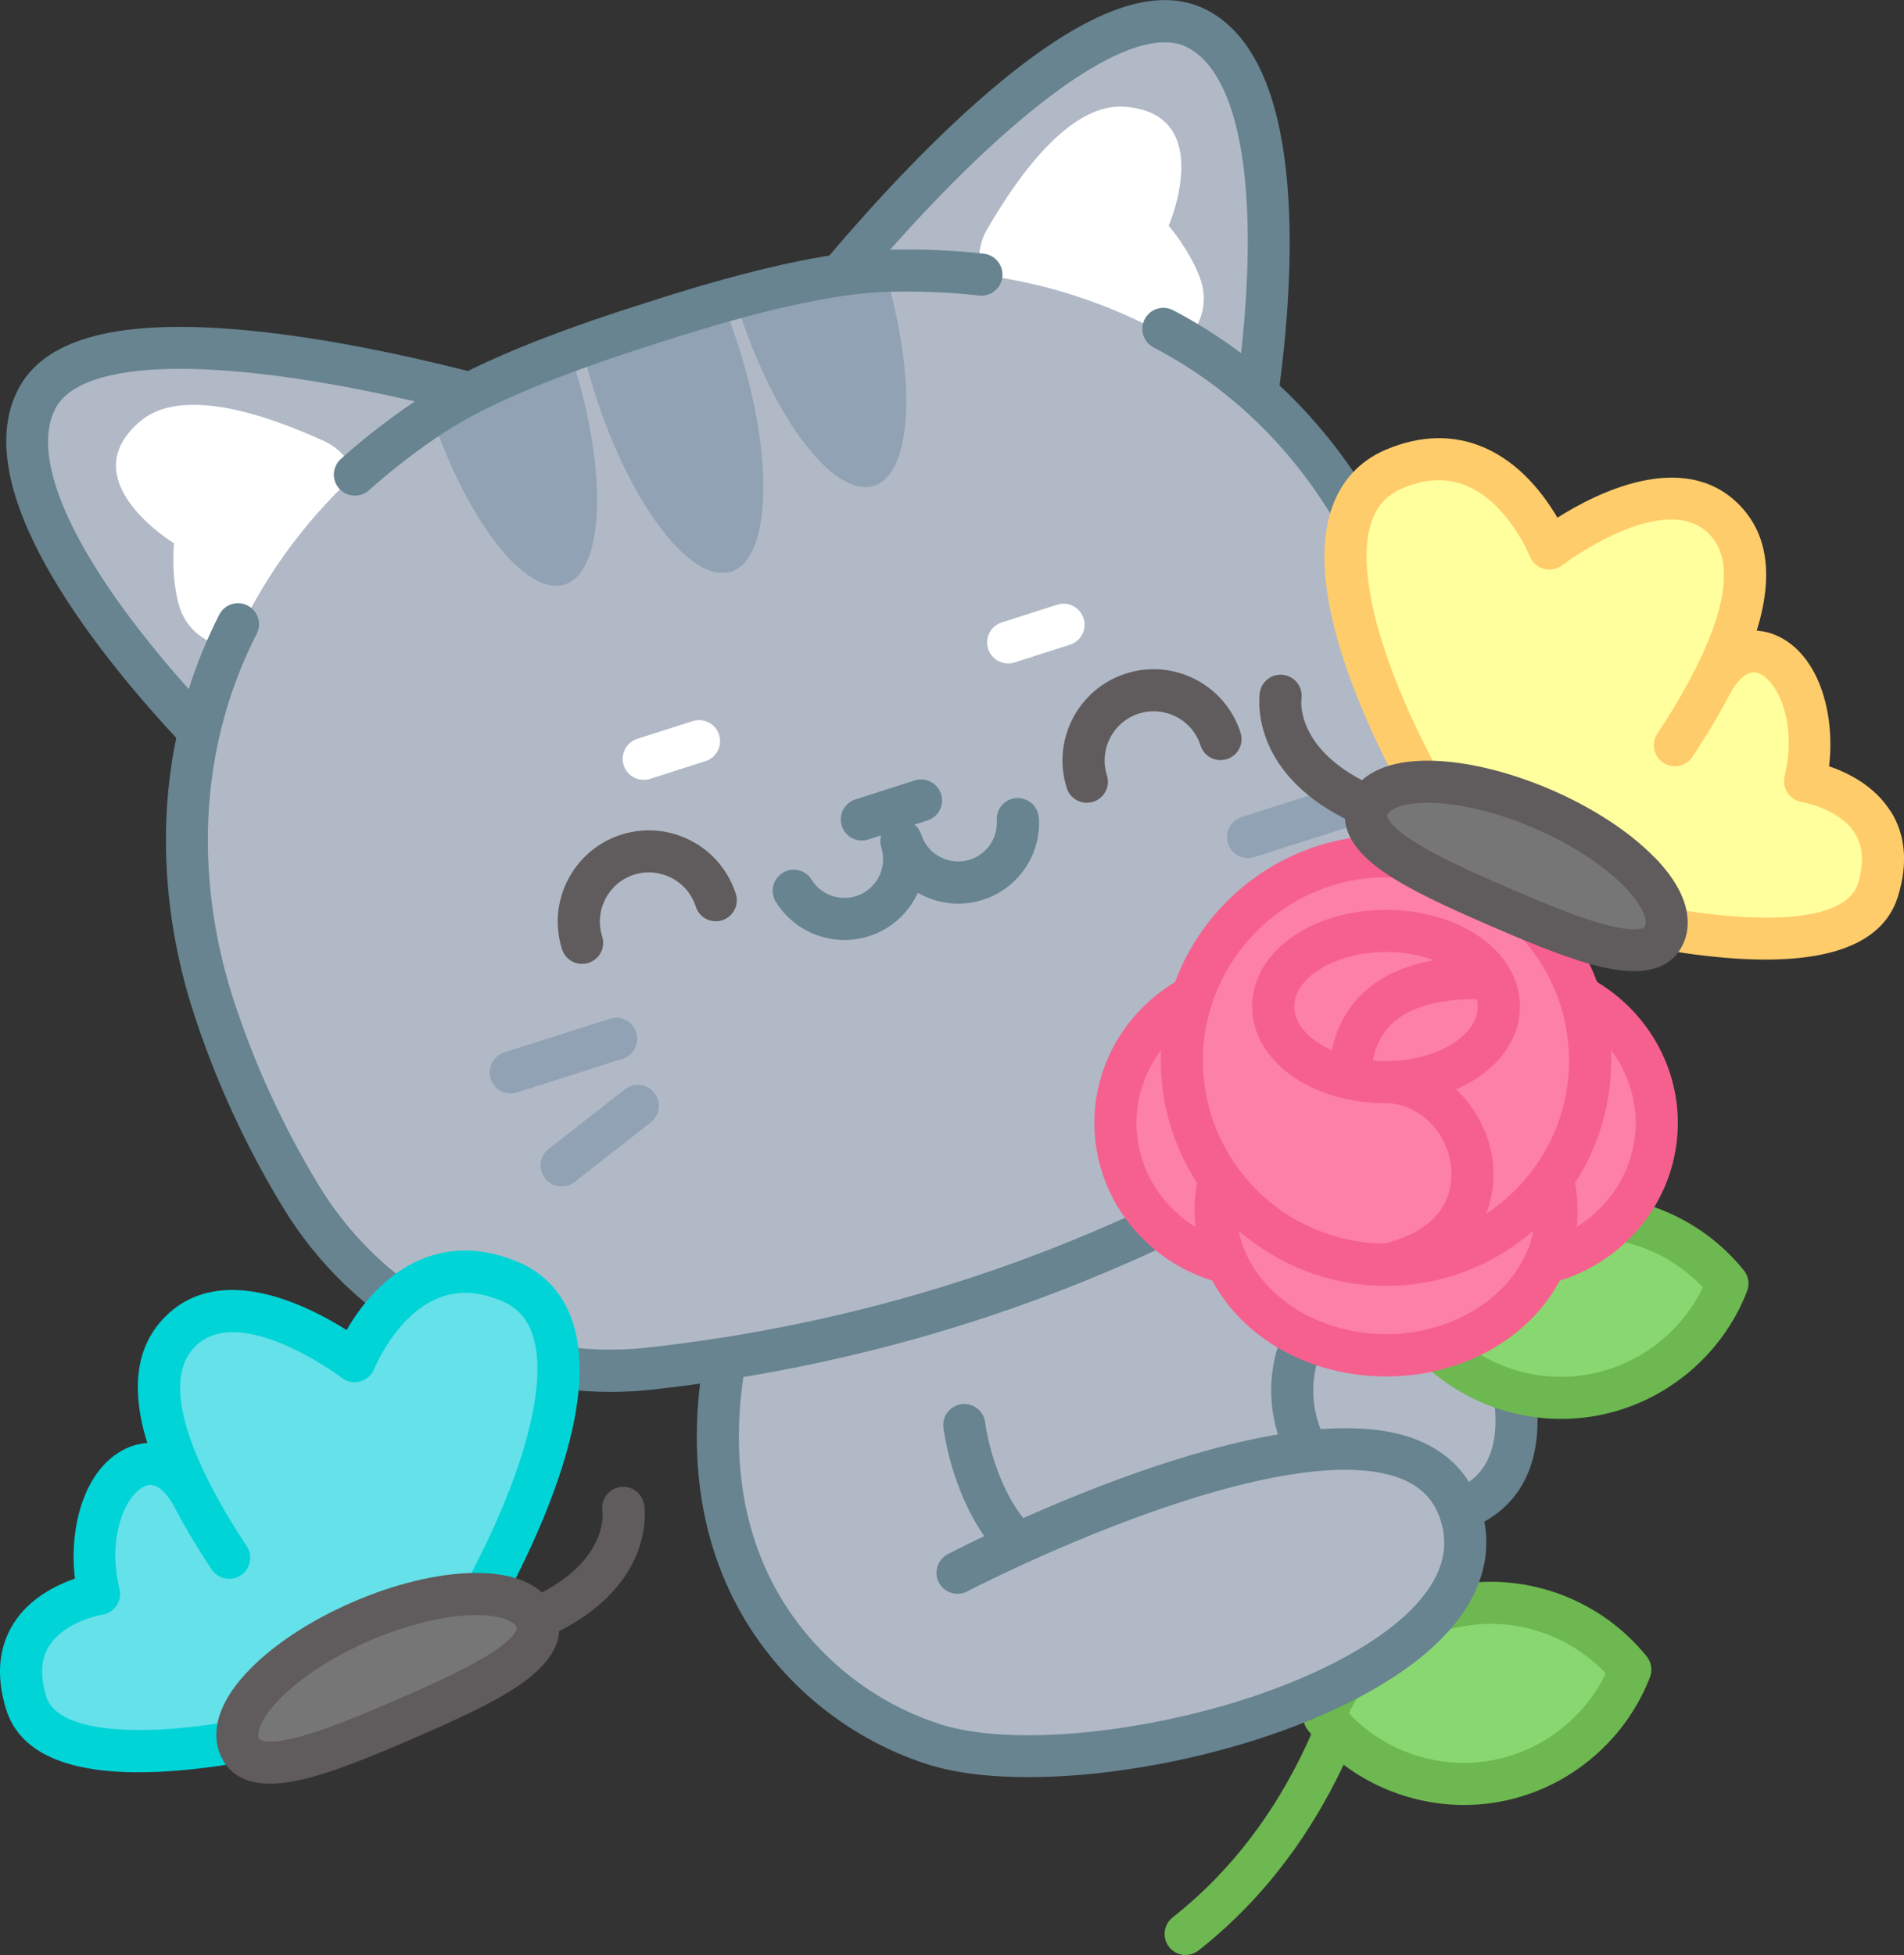 <?xml version="1.0" encoding="UTF-8"?>
<svg id="Capa_2" xmlns="http://www.w3.org/2000/svg" viewBox="0 0 215.01 220.69">
  <rect x="0" y="0" width="215.01" height="220.69" fill="#333333" stroke="none"/>
  <defs>
    <style>
      .cls-1 {
        fill: #f6608e;
      }

      .cls-2 {
        fill: #6db850;
      }

      .cls-3 {
        fill: #ffcc6b;
      }

      .cls-4 {
        fill: #fff;
      }

      .cls-5 {
        fill: #89d770;
      }

      .cls-6 {
        fill: #678490;
      }

      .cls-7 {
        fill: #65e1e9;
      }

      .cls-8 {
        fill: #00d4d7;
      }

      .cls-9 {
        fill: #fd80a6;
      }

      .cls-10 {
        fill: #b1b9c6;
      }

      .cls-11 {
        fill: #91a2b5;
      }

      .cls-12 {
        fill: #ffff9d;
      }

      .cls-13 {
        fill: #777677;
      }

      .cls-14 {
        fill: #605c5d;
      }
    </style>
  </defs>
  <g id="OBJECTS">
    <g>
      <path class="cls-2" d="M133.89,220.69c-.7,0-1.4-.31-1.87-.91-.81-1.03-.63-2.52.4-3.34,13.94-10.95,19.11-27.38,21-39.23,2.07-13.03.76-23.57.74-23.68-.17-1.3.75-2.49,2.05-2.66,1.3-.17,2.49.75,2.66,2.05.06.45,1.42,11.22-.74,24.9-2.88,18.26-10.76,32.91-22.78,42.35-.44.34-.95.51-1.47.51Z"/>
      <g>
        <path class="cls-5" d="M184.11,188.47c-4.38-5.43-11.44-8.45-18.83-7.31s-13.2,6.17-15.73,12.67c4.38,5.43,11.44,8.45,18.83,7.31,7.39-1.15,13.2-6.17,15.73-12.67Z"/>
        <path class="cls-2" d="M165.32,203.75c-6.76,0-13.3-3.06-17.62-8.43-.53-.66-.67-1.56-.36-2.35,2.92-7.5,9.66-12.92,17.58-14.15,7.93-1.23,15.99,1.9,21.04,8.17.53.66.67,1.56.36,2.35-2.92,7.5-9.66,12.92-17.58,14.15-1.14.18-2.28.26-3.42.26ZM152.32,193.4c4.01,4.24,9.9,6.29,15.69,5.39,5.79-.9,10.78-4.64,13.32-9.89-4.01-4.24-9.9-6.29-15.69-5.39-5.79.9-10.78,4.64-13.32,9.89Z"/>
      </g>
      <path class="cls-10" d="M105.47,196.93c17.74,5.69,66.04-7.21,59.37-26.35-6.68-19.14-56.71,6.98-56.71,6.98l-2.66,19.37Z"/>
      <path class="cls-10" d="M170.51,154.57c-1.8-7.67-5.91-13.26-13.57-11.46-.35.08-.69.18-1.02.28-7.47-8.85-19.72-14.62-33.56-14.62-22.75,0-41.19,15.58-41.19,34.8s18.44,34.8,41.19,34.8c19.71,0,36.19-11.7,40.24-27.32.29-.05.57-.1.86-.17,7.67-1.8,8.86-8.64,7.06-16.3Z"/>
      <path class="cls-6" d="M172.82,154.02c-1.08-4.62-2.85-8.13-5.25-10.45-2.95-2.84-6.81-3.81-11.18-2.79-4.33,1.01-8,3.65-10.34,7.43-2.34,3.78-3.07,8.24-2.06,12.56.09.39.2.77.32,1.15-10.09,1.71-21.28,6.12-28.76,9.45-3.49-4.44-4.3-10.73-4.3-10.8-.16-1.3-1.34-2.22-2.64-2.07-1.3.16-2.23,1.34-2.08,2.64.04.32.86,6.88,4.62,12.26-2.34,1.12-3.83,1.89-4.12,2.04-1.16.61-1.61,2.04-1.01,3.2.61,1.16,2.04,1.61,3.2,1.01.09-.05,9.01-4.69,19.62-8.54,13.64-4.95,23.8-6.4,29.38-4.19,2.2.87,3.63,2.32,4.37,4.42,1.22,3.49.2,6.84-3.1,10.23-4.87,4.99-14.56,9.54-25.92,12.16-10.84,2.5-21.33,2.85-27.38.91-8.26-2.65-15.23-8.58-19.11-16.26-4.65-9.21-4.85-20.77-.58-33.43.42-1.24-.25-2.59-1.49-3.01-1.24-.42-2.59.25-3.01,1.49-4.69,13.89-4.4,26.72.84,37.09,4.45,8.81,12.43,15.61,21.9,18.64,3.07.99,6.99,1.45,11.38,1.45,15.7,0,37.28-6.01,46.77-15.74,3.97-4.07,5.58-8.56,4.73-13.1,3.73-2.08,7.77-6.85,5.2-17.78ZM165.88,167.28c-1.34-2.14-3.32-3.74-5.9-4.76-3.02-1.2-6.76-1.49-10.85-1.19-.21-.53-.38-1.08-.51-1.63-.73-3.09-.2-6.28,1.47-8.98,1.67-2.7,4.3-4.58,7.39-5.31,2.79-.66,5.02-.14,6.8,1.58,1.71,1.65,3.06,4.45,3.92,8.12,1.41,6.03.63,10.1-2.31,12.17Z"/>
      <g>
        <path class="cls-5" d="M195.08,144.89c-4.38-5.43-11.44-8.45-18.83-7.31-7.39,1.15-13.2,6.17-15.73,12.67,4.38,5.43,11.44,8.45,18.83,7.31s13.2-6.17,15.73-12.67Z"/>
        <path class="cls-2" d="M176.29,160.17c-6.76,0-13.3-3.06-17.62-8.43-.53-.66-.67-1.56-.36-2.35,2.92-7.5,9.66-12.92,17.58-14.15,7.93-1.23,15.99,1.9,21.04,8.17.53.66.67,1.56.36,2.35-2.92,7.5-9.66,12.92-17.58,14.15-1.14.18-2.28.26-3.42.26ZM163.29,149.82c4.01,4.24,9.9,6.29,15.69,5.39,5.79-.9,10.78-4.64,13.32-9.89-4.01-4.24-9.9-6.29-15.69-5.39-5.79.9-10.78,4.64-13.32,9.89Z"/>
      </g>
      <g>
        <path class="cls-10" d="M135.18,3.23c-10.53-5.44-31.33,17.21-40.29,27.82-5.84.85-13.11,2.75-21.29,5.4-8.2,2.58-15.24,5.24-20.49,7.93-13.46-3.47-43.52-9.87-48.96.66-5.4,10.45,10.6,29.32,18.34,37.54-2.53,11.04-1.3,21.84,1.5,30.6,2.42,7.57,5.73,14.84,9.96,21.82,8.25,13.63,23.53,21.23,39.36,19.5,12.22-1.34,24.08-3.85,35.56-7.51,11.48-3.66,22.6-8.49,33.34-14.48,13.91-7.76,21.96-22.81,20.79-38.7-.6-8.14-2.11-15.99-4.53-23.56-2.79-8.75-8.04-18.27-16.5-25.8,1.54-11.16,3.66-35.83-6.8-41.22Z"/>
        <g>
          <path class="cls-11" d="M83.45,39.26c4,12.53,3.59,23.84-.89,25.27-4.49,1.43-11.37-7.55-15.37-20.08-.55-1.72-1.01-3.41-1.39-5.05,5.21-1.93,10.5-3.61,15.86-5.05.65,1.56,1.25,3.21,1.79,4.92Z"/>
          <g>
            <path class="cls-11" d="M64.67,40.71c4,12.52,3.6,23.84-.89,25.27-4.32,1.38-10.88-6.94-14.93-18.76,2.56-1.62,5.28-3.06,8.14-4.3,2.45-1.06,4.92-2.07,7.41-3.01.1.27.18.52.26.79Z"/>
            <path class="cls-11" d="M99.97,30.8c3.58,12.02,3.07,22.66-1.27,24.04-4.49,1.43-11.37-7.57-15.36-20.09-.09-.27-.17-.53-.24-.8,2.96-.77,5.95-1.47,8.95-2.09,2.65-.55,5.3-.9,7.93-1.07Z"/>
          </g>
        </g>
        <path class="cls-4" d="M131.97,25.49s2.23,2.52,3.49,5.75c1.17,2.98.08,5.88-2.01,7.62-6.86-4.12-14.58-6.82-22.64-7.83-.46-1.67-.29-3.51.67-5.16,3.83-6.62,9.59-14.29,15.56-13.82,10.39.82,4.93,13.45,4.93,13.45Z"/>
        <path class="cls-4" d="M19.65,61.33s-.36,3.35.48,6.71c.77,3.11,3.34,4.84,6.05,5.05,3.21-7.34,7.93-14,13.92-19.49-.59-1.63-1.8-3.03-3.53-3.82-6.96-3.18-16.1-6.09-20.69-2.26-7.99,6.68,3.78,13.82,3.78,13.82Z"/>
        <path class="cls-6" d="M165.37,93.63c-.61-8.27-2.17-16.38-4.63-24.1-2.09-6.54-6.7-17.13-16.24-26.01,1.81-13.92,2.87-36.67-8.23-42.4-5.57-2.87-13.2-.2-23.34,8.17-7.33,6.05-14.43,13.85-19.28,19.56-5.57.89-12.52,2.67-20.76,5.35-8.28,2.6-14.99,5.17-20.05,7.68-7.27-1.84-17.58-4.08-27.05-4.77-13.11-.95-20.88,1.29-23.75,6.86-5.74,11.12,8.31,29.03,17.86,39.33-2.63,12.77-.26,24.07,1.83,30.61,2.46,7.72,5.89,15.24,10.19,22.33,7.88,13.01,22.05,20.89,37.02,20.88,1.54,0,3.09-.08,4.64-.25,12.33-1.35,24.45-3.91,36.03-7.61,11.58-3.7,22.94-8.63,33.78-14.67,14.6-8.14,23.23-24.21,22-40.95ZM141.05,130.43c-10.56,5.88-21.63,10.69-32.91,14.29-11.28,3.6-23.09,6.09-35.1,7.41-14.79,1.62-29.34-5.59-37.07-18.37-4.1-6.78-7.37-13.95-9.73-21.32-2.6-8.15-5.7-24.31,2.75-40.9.6-1.17.13-2.6-1.04-3.19-1.17-.6-2.6-.13-3.19,1.04-1.44,2.82-2.57,5.63-3.45,8.4-12.52-14.03-18.13-25.72-15.06-31.66,2.95-5.72,18.31-5.97,40.6-.82-3.01,2.03-5.82,4.22-8.36,6.5-.98.88-1.06,2.38-.18,3.35.47.52,1.12.79,1.77.79.57,0,1.13-.2,1.59-.61,2.53-2.27,5.35-4.45,8.39-6.46,4.83-3.2,12.99-6.62,24.27-10.17,11.23-3.64,19.86-5.58,25.65-5.76,3.64-.11,7.2.02,10.58.41,1.3.14,2.48-.79,2.63-2.09.15-1.3-.79-2.48-2.09-2.63-3.39-.39-6.95-.54-10.59-.45,15.19-17.11,27.85-25.8,33.57-22.85,5.93,3.06,8.13,15.84,6.07,34.53-2.32-1.75-4.87-3.38-7.67-4.85-1.16-.61-2.6-.16-3.21,1-.61,1.16-.16,2.6,1,3.2,16.51,8.63,23.33,23.59,25.94,31.75,2.35,7.37,3.84,15.11,4.42,23.01,1.1,14.9-6.59,29.2-19.58,36.45Z"/>
        <g>
          <path class="cls-14" d="M122.73,90.62c-1.01,0-1.94-.64-2.26-1.65-1.73-5.41,1.27-11.21,6.68-12.94,5.41-1.73,11.21,1.27,12.94,6.68.4,1.25-.29,2.59-1.54,2.98-1.25.4-2.59-.29-2.98-1.54-.93-2.91-4.05-4.52-6.97-3.6-2.91.93-4.52,4.05-3.6,6.97.4,1.25-.29,2.59-1.54,2.98-.24.08-.48.11-.72.11Z"/>
          <path class="cls-14" d="M65.73,108.81c-1.01,0-1.94-.64-2.26-1.65-1.73-5.41,1.27-11.21,6.68-12.94,5.41-1.73,11.21,1.27,12.94,6.68.4,1.25-.29,2.59-1.54,2.98-1.25.4-2.59-.29-2.98-1.54-.93-2.91-4.05-4.53-6.97-3.6-2.91.93-4.52,4.05-3.6,6.97.4,1.25-.29,2.59-1.54,2.98-.24.08-.48.11-.72.11Z"/>
        </g>
        <g>
          <g>
            <path class="cls-11" d="M140.93,96.86c-1.01,0-1.94-.64-2.26-1.65-.4-1.25.29-2.59,1.54-2.98l11.92-3.8c1.25-.4,2.59.29,2.98,1.54.4,1.25-.29,2.59-1.54,2.98l-11.92,3.8c-.24.08-.48.11-.72.11Z"/>
            <path class="cls-11" d="M154.25,104.94s-.07,0-.11,0l-10.9-.5c-1.31-.06-2.32-1.17-2.26-2.48.06-1.31,1.17-2.31,2.48-2.26l10.9.5c1.31.06,2.32,1.17,2.26,2.48-.06,1.27-1.11,2.27-2.37,2.27Z"/>
          </g>
          <g>
            <path class="cls-11" d="M57.67,123.43c-1.01,0-1.94-.64-2.26-1.65-.4-1.25.29-2.59,1.54-2.98l11.92-3.8c1.25-.4,2.59.29,2.98,1.54.4,1.25-.29,2.59-1.54,2.98l-11.92,3.8c-.24.08-.48.11-.72.11Z"/>
            <path class="cls-11" d="M63.42,133.93c-.71,0-1.4-.31-1.87-.91-.81-1.03-.63-2.53.41-3.33l8.6-6.72c1.03-.81,2.53-.63,3.33.41.81,1.03.63,2.53-.41,3.33l-8.6,6.72c-.43.34-.95.5-1.46.5Z"/>
          </g>
        </g>
        <g>
          <path class="cls-4" d="M113.85,74.89c-1.01,0-1.94-.64-2.26-1.65-.4-1.25.29-2.59,1.54-2.98l6.25-2c1.25-.4,2.59.29,2.98,1.54.4,1.25-.29,2.59-1.54,2.98l-6.25,2c-.24.08-.48.11-.72.11Z"/>
          <path class="cls-4" d="M72.69,88.03c-1.01,0-1.94-.64-2.26-1.65-.4-1.25.29-2.59,1.54-2.98l6.25-2c1.25-.4,2.59.29,2.98,1.54.4,1.25-.29,2.59-1.54,2.98l-6.25,2c-.24.08-.48.11-.72.11Z"/>
        </g>
        <path class="cls-6" d="M117.3,92.31c-.08-1.31-1.21-2.3-2.52-2.22-1.31.08-2.3,1.21-2.22,2.52.13,2-1.12,3.82-3.03,4.43-2.3.73-4.76-.54-5.49-2.83-.15-.46-.42-.84-.77-1.12l1.46-.47c1.25-.4,1.94-1.73,1.54-2.98-.4-1.25-1.73-1.94-2.98-1.54l-6.69,2.14c-1.25.4-1.94,1.74-1.54,2.99.32,1.01,1.26,1.65,2.26,1.65.24,0,.48-.04.72-.11l1.46-.47c-.06.21-.09.42-.09.64,0,.24.04.48.11.72.73,2.29-.54,4.76-2.83,5.49-1.91.61-3.99-.15-5.04-1.85-.69-1.11-2.15-1.46-3.27-.77-1.11.69-1.46,2.16-.77,3.27,1.7,2.74,4.65,4.31,7.74,4.31.93,0,1.86-.14,2.78-.43,2.54-.81,4.48-2.64,5.52-4.9,2.15,1.24,4.79,1.61,7.34.79,3.99-1.27,6.59-5.08,6.33-9.25Z"/>
      </g>
      <g>
        <path class="cls-7" d="M2.94,192.18c3.21,10.5,31.84,2.71,31.84,2.71l1.43-5.81,13.88-1.4c10.99-17.31,18.69-38.31,7.49-43.04-12.04-5.09-17.54,8.99-17.54,8.99,0,0-12.88-9.99-19.63-3.41-4.28,4.18-2.4,11.48,1.31,18.63-4.91-8.84-13.26-.06-10.54,11.07,0,0-11.44,1.76-8.24,12.27Z"/>
        <path class="cls-8" d="M64.73,149.41c-1.02-3.26-3.17-5.66-6.22-6.95-3.87-1.63-7.57-1.73-11-.28-4.17,1.76-6.91,5.43-8.37,7.96-4.45-2.81-14.15-7.69-20.38-1.61-3.36,3.28-4.07,8.09-2.13,14.36-.85.05-1.54.27-1.93.42-5.01,1.96-6.97,8.8-6.24,14.89-2.11.72-5.13,2.2-6.94,5.08-1.69,2.69-1.97,5.92-.85,9.61,1.45,4.77,6.49,7.17,14.99,7.17,1.44,0,2.97-.07,4.61-.21,7.69-.65,14.84-2.58,15.14-2.66,1.27-.34,2.01-1.65,1.67-2.92-.34-1.27-1.65-2.01-2.92-1.67-.07.02-7.03,1.9-14.29,2.51-3.97.34-13.35.65-14.65-3.62-.71-2.34-.61-4.2.32-5.68,1.76-2.82,5.98-3.54,6.01-3.54.66-.1,1.24-.47,1.61-1.03.37-.55.49-1.24.33-1.88-1.45-5.93.74-10.77,2.95-11.63,1.33-.52,2.5,1.05,3.13,2.14,1.18,2.29,2.62,4.72,4.33,7.29.73,1.09,2.2,1.39,3.29.67,1.09-.73,1.39-2.2.67-3.29-4.24-6.4-10.64-17.85-5.77-22.6,5.1-4.97,16.39,3.5,16.5,3.59.59.46,1.36.61,2.09.41.72-.2,1.31-.73,1.58-1.42.02-.06,2.45-5.98,7.11-7.94,2.23-.94,4.62-.85,7.3.28,1.77.75,2.93,2.05,3.53,3.99,2.1,6.73-2.65,20.69-12.11,35.59-.7,1.11-.38,2.57.73,3.28.39.25.84.37,1.27.37.79,0,1.55-.39,2.01-1.1,3.93-6.19,16.45-27.32,12.64-39.55Z"/>
        <path class="cls-13" d="M27.06,197.17c-1.65-3.83,4.49-10.17,13.73-14.16,9.24-3.99,18.06-4.12,19.72-.3,1.65,3.83-5.69,7.39-14.92,11.39-9.24,3.99-16.87,6.9-18.52,3.07Z"/>
        <path class="cls-14" d="M72.73,169.84c-.21-1.29-1.43-2.19-2.73-1.98-1.29.21-2.18,1.41-1.96,2.71.03.23.59,5.3-6.83,9.19-1.35-1.2-3.69-2.26-7.75-2.2-4.03.06-8.86,1.22-13.61,3.28-4.75,2.05-8.91,4.78-11.71,7.67-4.46,4.6-3.95,8-3.25,9.61.93,2.14,2.81,3.22,5.62,3.22,1.04,0,2.21-.15,3.51-.44,3.29-.75,7.38-2.38,12.52-4.6,5.13-2.22,9.13-4.08,11.93-5.96,2.99-2.01,4.55-4.09,4.67-6.21,10.89-5.53,9.67-13.9,9.61-14.27ZM55.81,186.38c-2.5,1.68-6.27,3.43-11.16,5.55-4.89,2.12-8.75,3.66-11.69,4.33-2.31.53-3.54.36-3.71-.02h0c-.3-.7.29-2.35,2.3-4.42,2.35-2.42,6.06-4.83,10.18-6.61,4.13-1.78,8.43-2.84,11.8-2.89.09,0,.17,0,.26,0,2.73,0,4.25.67,4.54,1.35.17.38-.55,1.4-2.52,2.72Z"/>
      </g>
      <g>
        <path class="cls-9" d="M125.95,126.76c0-6.14,3.51-11.49,8.68-14.28,3.04-9.18,11.68-15.81,21.88-15.81s18.85,6.63,21.88,15.81c5.18,2.79,8.68,8.14,8.68,14.28,0,7.6-5.36,13.99-12.62,15.82-2.79,6.1-9.77,10.42-17.95,10.42s-15.16-4.32-17.95-10.42c-7.26-1.82-12.62-8.22-12.62-15.82Z"/>
        <path class="cls-1" d="M136.91,144.57c3.54,6.6,11.1,10.81,19.61,10.81s16.07-4.21,19.61-10.81c7.91-2.47,13.34-9.64,13.34-17.81,0-6.49-3.47-12.5-9.12-15.91-3.61-9.66-12.93-16.56-23.83-16.56s-20.23,6.9-23.83,16.57c-5.64,3.41-9.11,9.41-9.11,15.9,0,8.17,5.43,15.34,13.34,17.81ZM177.19,119.72c0,7.23-3.74,13.61-9.38,17.3.73-1.8,1-3.78.78-5.79-.33-3-1.82-6.06-4.16-8.26,4.36-1.9,7.21-5.34,7.21-9.35,0-6.12-6.64-10.91-15.12-10.91s-15.12,4.79-15.12,10.91,6.64,10.91,15.12,10.91c3.22,0,6.84,2.7,7.34,7.22.22,2.01-.09,6.85-7.6,8.63-11.28-.14-20.42-9.35-20.42-20.67s9.27-20.67,20.67-20.67,20.67,9.27,20.67,20.67ZM146.16,113.62c0-3.34,4.75-6.16,10.36-6.16,1.96,0,3.82.35,5.4.94-3.3.58-5.96,1.79-7.94,3.64-1.83,1.71-3.03,3.89-3.59,6.51-2.55-1.13-4.24-2.94-4.24-4.93ZM166.88,113.62c0,3.34-4.75,6.16-10.36,6.16-.51,0-1.01-.02-1.5-.07.34-1.73,1.08-3.14,2.21-4.19,1.97-1.83,5.18-2.75,9.55-2.74.07.28.1.56.1.84ZM178.05,138.51c.07-.61.1-1.23.1-1.85,0-1.05-.1-2.1-.3-3.13,2.59-3.98,4.1-8.72,4.1-13.81,0-.39-.01-.79-.03-1.18,1.78,2.35,2.79,5.21,2.79,8.21,0,4.85-2.6,9.24-6.66,11.75ZM139.87,138.92c4.47,3.88,10.29,6.23,16.65,6.23s12.19-2.36,16.65-6.24c-.18.91-.46,1.8-.86,2.66-2.47,5.41-8.82,9.04-15.79,9.04s-13.32-3.63-15.79-9.04c-.4-.86-.68-1.76-.86-2.66ZM128.33,126.76c0-3,1.01-5.86,2.79-8.21-.02.39-.03.78-.03,1.17,0,5.09,1.51,9.84,4.1,13.82-.2,1.03-.3,2.07-.3,3.12,0,.62.04,1.24.11,1.85-4.06-2.51-6.66-6.9-6.66-11.75Z"/>
      </g>
      <g>
        <path class="cls-12" d="M212.07,100.5c-3.21,10.5-31.84,2.71-31.84,2.71l-1.43-5.81-13.88-1.4c-10.99-17.31-18.69-38.31-7.49-43.04,12.04-5.09,17.54,8.99,17.54,8.99,0,0,12.88-9.99,19.63-3.41,4.28,4.18,2.4,11.48-1.31,18.63,4.91-8.84,13.26-.06,10.54,11.07,0,0,11.44,1.76,8.24,12.27Z"/>
        <path class="cls-3" d="M213.49,91.58c-1.81-2.88-4.83-4.36-6.94-5.08.73-6.08-1.23-12.93-6.24-14.89-.39-.15-1.07-.36-1.93-.42,1.94-6.27,1.23-11.07-2.13-14.36-6.23-6.08-15.94-1.2-20.38,1.61-1.47-2.52-4.2-6.2-8.37-7.96-3.43-1.45-7.13-1.35-11,.28-3.05,1.29-5.2,3.69-6.22,6.95-3.82,12.22,8.71,33.36,12.63,39.55.45.71,1.22,1.1,2.01,1.1.44,0,.88-.12,1.27-.37,1.11-.7,1.44-2.17.73-3.28-9.46-14.89-14.21-28.86-12.11-35.59.6-1.93,1.76-3.24,3.53-3.99,2.67-1.13,5.05-1.22,7.28-.29,4.71,1.97,7.11,7.9,7.13,7.95.27.7.86,1.23,1.58,1.42.72.2,1.49.05,2.09-.41.11-.09,11.39-8.58,16.51-3.59,4.87,4.75-1.53,16.2-5.77,22.6-.72,1.09-.43,2.57.67,3.29,1.09.73,2.57.43,3.29-.67,1.7-2.57,3.15-5,4.33-7.29.63-1.09,1.8-2.66,3.13-2.14,2.21.86,4.4,5.71,2.95,11.63-.16.64-.03,1.32.33,1.88.37.55.95.93,1.6,1.03.04,0,4.26.72,6.02,3.55.93,1.49,1.03,3.34.32,5.68-.54,1.76-3.15,4.58-14.59,3.62-7.26-.6-14.28-2.5-14.35-2.52-1.26-.35-2.57.4-2.92,1.67-.34,1.27.4,2.57,1.67,2.91.3.08,7.46,2.01,15.14,2.66,1.63.14,3.17.21,4.61.21,8.5,0,13.53-2.4,14.98-7.17,1.13-3.69.84-6.93-.85-9.61Z"/>
        <path class="cls-13" d="M187.95,105.49c1.65-3.83-4.49-10.17-13.73-14.16-9.24-3.99-18.06-4.12-19.72-.3-1.65,3.83,5.69,7.39,14.92,11.39,9.24,3.99,16.87,6.9,18.52,3.07Z"/>
        <path class="cls-14" d="M186.87,96.82c-2.8-2.89-6.96-5.62-11.71-7.67-4.75-2.05-9.58-3.21-13.61-3.28-4.06-.06-6.4,1-7.75,2.2-7.42-3.89-6.86-8.96-6.84-9.15.21-1.29-.67-2.52-1.96-2.73-1.29-.21-2.52.67-2.73,1.96-.06.37-1.28,8.74,9.61,14.27.12,2.12,1.68,4.21,4.67,6.21,2.8,1.88,6.79,3.74,11.93,5.96,5.13,2.22,9.23,3.85,12.52,4.6,1.29.3,2.46.44,3.51.44,2.81,0,4.7-1.08,5.62-3.21.7-1.62,1.2-5.01-3.25-9.61ZM185.77,104.55c-.17.38-1.4.55-3.71.02-2.94-.67-6.8-2.22-11.69-4.33-4.89-2.11-8.66-3.87-11.16-5.55-1.97-1.32-2.69-2.34-2.52-2.72.3-.68,1.81-1.35,4.54-1.35.08,0,.17,0,.26,0,3.37.05,7.67,1.1,11.8,2.89,4.13,1.78,7.84,4.19,10.18,6.61,2.01,2.08,2.61,3.72,2.3,4.42Z"/>
      </g>
    </g>
  </g>
</svg>